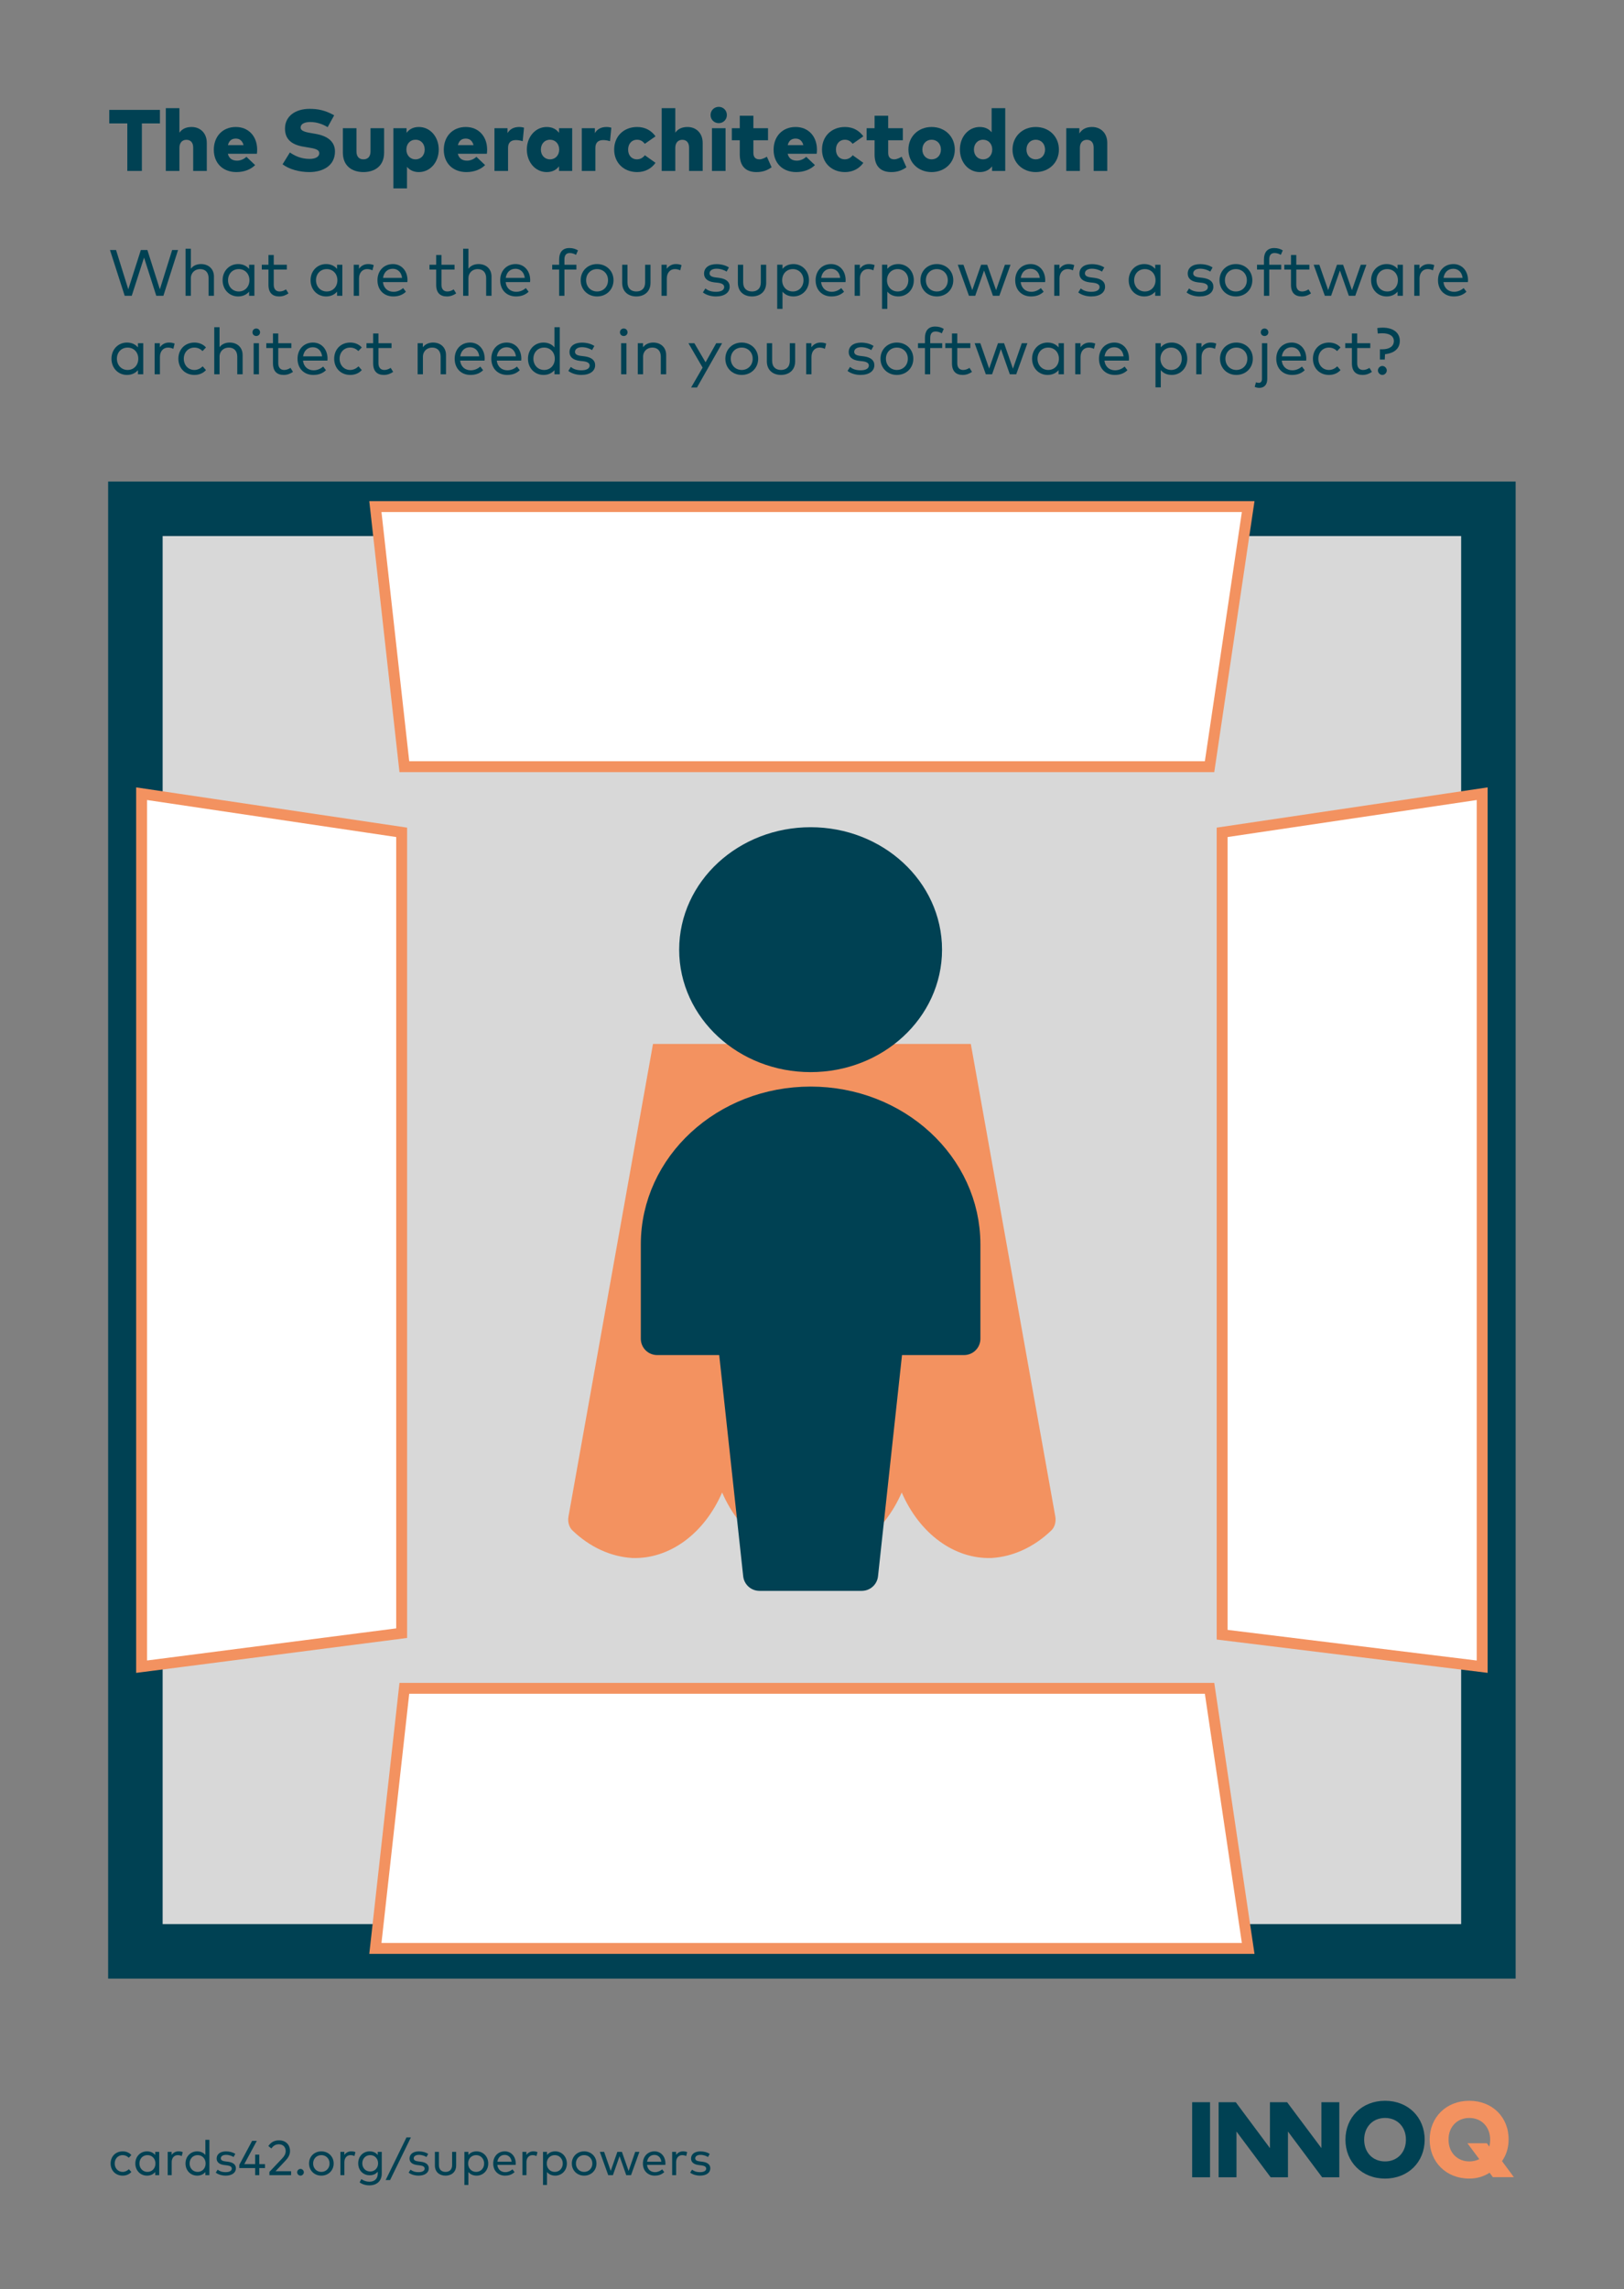 <?xml version="1.0" encoding="UTF-8" standalone="no"?><!DOCTYPE svg PUBLIC "-//W3C//DTD SVG 1.1//EN" "http://www.w3.org/Graphics/SVG/1.1/DTD/svg11.dtd"><svg width="100%" height="100%" viewBox="0 0 298 420" version="1.1" xmlns="http://www.w3.org/2000/svg" xmlns:xlink="http://www.w3.org/1999/xlink" xml:space="preserve" xmlns:serif="http://www.serif.com/" style="fill-rule:evenodd;clip-rule:evenodd;"><rect x="0" y="0" width="298" height="420" fill="#808080" stroke="none"/><g id="Ebene-1" serif:id="Ebene 1"><rect x="218.758" y="385.673" width="3.28" height="13.775" style="fill:#004153;"/><path d="M245.758,399.449l-0,-13.776l-3.28,0l-0,8.423l-6.298,-8.423l-3.148,0l-0,8.423l-6.271,-8.423l-3.149,0l-0,13.776l3.28,-0l-0,-8.397l6.271,8.397l3.175,-0l-0,-8.397l6.271,8.397l3.149,-0Z" style="fill:#004153;fill-rule:nonzero;"/><path d="M254.154,388.56c2.23,-0 3.831,1.627 3.831,3.988c-0,2.362 -1.601,3.988 -3.831,3.988c-2.257,0 -3.831,-1.626 -3.831,-3.988c0,-2.361 1.601,-3.988 3.831,-3.988m0,-3.149c-4.251,0 -7.268,3.044 -7.268,7.137c-0,4.093 3.017,7.137 7.268,7.137c4.251,0 7.268,-3.044 7.268,-7.137c0,-4.093 -3.017,-7.137 -7.268,-7.137" style="fill:#004153;fill-rule:nonzero;"/><path d="M269.609,388.56c2.23,-0 3.831,1.627 3.831,3.988c-0,0.446 -0.053,0.866 -0.158,1.26l-0.446,-0.604l-3.568,0l2.177,2.913c-0.524,0.262 -1.154,0.419 -1.81,0.419c-2.23,0 -3.831,-1.626 -3.831,-3.988c-0.026,-2.335 1.574,-3.988 3.805,-3.988m-0,-3.149c-4.251,0 -7.268,3.044 -7.268,7.137c-0,4.093 3.017,7.137 7.268,7.137c1.443,0 2.676,-0.394 3.726,-1.076l0.603,0.814l3.857,-0l-2.178,-2.939c0.761,-1.102 1.207,-2.388 1.207,-3.936c0.053,-4.093 -2.965,-7.137 -7.215,-7.137" style="fill:#f39260;fill-rule:nonzero;"/></g><g id="Ebene-11" serif:id="Ebene 1"><rect x="24.843" y="93.346" width="248.276" height="264.65" style="fill:#d8d8d8;stroke:#004153;stroke-width:10px;"/><g transform="matrix(1,0,0,1,148.819,65.906)"><g transform="matrix(16,0,0,16,-128.976,-34.544)"><path d="M0.594,-0.7l-0.581,0l-0,0.155l0.207,-0l0,0.545l0.167,-0l-0,-0.545l0.207,-0l-0,-0.155Z" style="fill:#004153;fill-rule:nonzero;"/></g><g transform="matrix(16,0,0,16,-119.272,-34.544)"><path d="M0.211,-0.72l-0.156,-0l0,0.72l0.156,-0l0,-0.264c0,-0.064 0.036,-0.093 0.08,-0.093c0.049,-0 0.078,0.032 0.078,0.09l-0,0.267l0.156,-0l-0,-0.322c-0,-0.113 -0.076,-0.182 -0.174,-0.182c-0.061,0 -0.109,0.021 -0.14,0.065l0,-0.281Z" style="fill:#004153;fill-rule:nonzero;"/></g><g transform="matrix(16,0,0,16,-110.048,-34.544)"><path d="M0.281,-0.504c-0.15,0 -0.252,0.107 -0.252,0.261c0,0.154 0.104,0.256 0.259,0.256c0.09,-0 0.164,-0.03 0.215,-0.08l-0.1,-0.095c-0.031,0.029 -0.071,0.044 -0.107,0.044c-0.055,-0 -0.093,-0.025 -0.106,-0.079l0.333,-0c0.002,-0.011 0.003,-0.033 0.003,-0.049c-0.001,-0.153 -0.1,-0.258 -0.245,-0.258Zm0,0.133c0.046,-0 0.076,0.026 0.089,0.075l-0.179,0c0.012,-0.049 0.041,-0.075 0.09,-0.075Z" style="fill:#004153;fill-rule:nonzero;"/></g><g transform="matrix(16,0,0,16,-97.576,-34.544)"><path d="M0.63,-0.638c-0.106,-0.059 -0.188,-0.074 -0.283,-0.074c-0.163,-0 -0.279,0.085 -0.281,0.221c-0.003,0.126 0.075,0.192 0.219,0.214l0.035,0.006c0.092,0.014 0.139,0.026 0.139,0.068c-0,0.043 -0.048,0.065 -0.112,0.065c-0.098,-0 -0.172,-0.037 -0.225,-0.074l-0.084,0.136c0.078,0.058 0.191,0.089 0.308,0.089c0.15,-0 0.293,-0.07 0.293,-0.236c0,-0.114 -0.085,-0.178 -0.221,-0.202l-0.029,-0.005c-0.078,-0.013 -0.144,-0.024 -0.144,-0.068c-0,-0.041 0.046,-0.063 0.11,-0.063c0.082,0 0.151,0.029 0.2,0.059l0.075,-0.136Z" style="fill:#004153;fill-rule:nonzero;"/></g><g transform="matrix(16,0,0,16,-86.736,-34.544)"><path d="M0.525,-0.49l-0.156,-0l0,0.266c0,0.063 -0.034,0.091 -0.081,0.091c-0.047,0 -0.08,-0.028 -0.08,-0.091l-0,-0.266l-0.156,-0l-0,0.28c-0,0.153 0.105,0.223 0.236,0.223c0.131,-0 0.237,-0.07 0.237,-0.223l-0,-0.28Z" style="fill:#004153;fill-rule:nonzero;"/></g><g transform="matrix(16,0,0,16,-77.512,-34.544)"><path d="M0.347,-0.504c-0.067,0 -0.112,0.028 -0.141,0.067l-0,-0.053l-0.151,-0l0,0.69l0.156,-0l-0,-0.247c0.029,0.035 0.072,0.06 0.136,0.06c0.131,-0 0.228,-0.114 0.228,-0.259c-0,-0.144 -0.097,-0.258 -0.228,-0.258Zm-0.038,0.146c0.063,-0 0.105,0.048 0.105,0.113c0,0.064 -0.042,0.112 -0.105,0.112c-0.062,0 -0.105,-0.047 -0.105,-0.112c0,-0.066 0.043,-0.113 0.105,-0.113Z" style="fill:#004153;fill-rule:nonzero;"/></g><g transform="matrix(16,0,0,16,-67.848,-34.544)"><path d="M0.281,-0.504c-0.15,0 -0.252,0.107 -0.252,0.261c0,0.154 0.104,0.256 0.259,0.256c0.09,-0 0.164,-0.03 0.215,-0.08l-0.1,-0.095c-0.031,0.029 -0.071,0.044 -0.107,0.044c-0.055,-0 -0.093,-0.025 -0.106,-0.079l0.333,-0c0.002,-0.011 0.003,-0.033 0.003,-0.049c-0.001,-0.153 -0.1,-0.258 -0.245,-0.258Zm0,0.133c0.046,-0 0.076,0.026 0.089,0.075l-0.179,0c0.012,-0.049 0.041,-0.075 0.09,-0.075Z" style="fill:#004153;fill-rule:nonzero;"/></g><g transform="matrix(16,0,0,16,-58.968,-34.544)"><path d="M0.339,-0.504c-0.06,0 -0.106,0.023 -0.134,0.07l-0,-0.056l-0.15,-0l0,0.49l0.156,-0l0,-0.265c0,-0.061 0.034,-0.089 0.09,-0.089c0.028,0 0.057,0.006 0.078,0.013l0.015,-0.155c-0.012,-0.004 -0.032,-0.008 -0.055,-0.008Z" style="fill:#004153;fill-rule:nonzero;"/></g><g transform="matrix(16,0,0,16,-52.608,-34.544)"><path d="M0.549,-0.49l-0.151,-0l0,0.053c-0.029,-0.039 -0.074,-0.067 -0.141,-0.067c-0.131,0 -0.228,0.114 -0.228,0.258c0,0.145 0.097,0.259 0.228,0.259c0.067,-0 0.112,-0.028 0.141,-0.066l0,0.053l0.151,-0l0,-0.49Zm-0.254,0.132c0.061,-0 0.105,0.047 0.105,0.113c-0,0.065 -0.044,0.112 -0.105,0.112c-0.063,0 -0.105,-0.048 -0.105,-0.112c-0,-0.065 0.042,-0.113 0.105,-0.113Z" style="fill:#004153;fill-rule:nonzero;"/></g><g transform="matrix(16,0,0,16,-42.944,-34.544)"><path d="M0.339,-0.504c-0.06,0 -0.106,0.023 -0.134,0.07l-0,-0.056l-0.15,-0l0,0.49l0.156,-0l0,-0.265c0,-0.061 0.034,-0.089 0.09,-0.089c0.028,0 0.057,0.006 0.078,0.013l0.015,-0.155c-0.012,-0.004 -0.032,-0.008 -0.055,-0.008Z" style="fill:#004153;fill-rule:nonzero;"/></g><g transform="matrix(16,0,0,16,-36.584,-34.544)"><path d="M0.293,-0.504c-0.156,0 -0.264,0.108 -0.264,0.259c0,0.15 0.108,0.258 0.264,0.258c0.091,-0 0.163,-0.04 0.21,-0.106l-0.122,-0.087c-0.024,0.031 -0.055,0.047 -0.092,0.047c-0.055,0 -0.1,-0.041 -0.1,-0.112c-0,-0.071 0.046,-0.113 0.101,-0.113c0.038,-0 0.066,0.015 0.09,0.047l0.123,-0.086c-0.047,-0.066 -0.119,-0.107 -0.21,-0.107Z" style="fill:#004153;fill-rule:nonzero;"/></g><g transform="matrix(16,0,0,16,-28.28,-34.544)"><path d="M0.211,-0.72l-0.156,-0l0,0.72l0.156,-0l0,-0.264c0,-0.064 0.036,-0.093 0.08,-0.093c0.049,-0 0.078,0.032 0.078,0.09l-0,0.267l0.156,-0l-0,-0.322c-0,-0.113 -0.076,-0.182 -0.174,-0.182c-0.061,0 -0.109,0.021 -0.14,0.065l0,-0.281Z" style="fill:#004153;fill-rule:nonzero;"/></g><g transform="matrix(16,0,0,16,-19.056,-34.544)"><path d="M0.211,-0.49l-0.156,-0l0,0.49l0.156,-0l0,-0.49Zm-0.078,-0.245c-0.053,-0 -0.094,0.041 -0.094,0.094c0,0.052 0.041,0.093 0.094,0.093c0.052,-0 0.093,-0.041 0.093,-0.093c-0,-0.053 -0.041,-0.094 -0.093,-0.094Z" style="fill:#004153;fill-rule:nonzero;"/></g><g transform="matrix(16,0,0,16,-14.8,-34.544)"><path d="M0.432,-0.49l-0.168,-0l0,-0.143l-0.156,-0l0,0.143l-0.091,-0l-0,0.138l0.091,-0l0,0.164c0,0.123 0.06,0.201 0.191,0.201c0.079,-0 0.128,-0.023 0.174,-0.055l-0.054,-0.121c-0.025,0.014 -0.056,0.03 -0.085,0.03c-0.04,0 -0.07,-0.019 -0.07,-0.075l0,-0.144l0.168,-0l-0,-0.138Z" style="fill:#004153;fill-rule:nonzero;"/></g><g transform="matrix(16,0,0,16,-7.328,-34.544)"><path d="M0.281,-0.504c-0.15,0 -0.252,0.107 -0.252,0.261c0,0.154 0.104,0.256 0.259,0.256c0.09,-0 0.164,-0.03 0.215,-0.08l-0.1,-0.095c-0.031,0.029 -0.071,0.044 -0.107,0.044c-0.055,-0 -0.093,-0.025 -0.106,-0.079l0.333,-0c0.002,-0.011 0.003,-0.033 0.003,-0.049c-0.001,-0.153 -0.1,-0.258 -0.245,-0.258Zm0,0.133c0.046,-0 0.076,0.026 0.089,0.075l-0.179,0c0.012,-0.049 0.041,-0.075 0.09,-0.075Z" style="fill:#004153;fill-rule:nonzero;"/></g><g transform="matrix(16,0,0,16,1.552,-34.544)"><path d="M0.293,-0.504c-0.156,0 -0.264,0.108 -0.264,0.259c0,0.15 0.108,0.258 0.264,0.258c0.091,-0 0.163,-0.04 0.21,-0.106l-0.122,-0.087c-0.024,0.031 -0.055,0.047 -0.092,0.047c-0.055,0 -0.1,-0.041 -0.1,-0.112c-0,-0.071 0.046,-0.113 0.101,-0.113c0.038,-0 0.066,0.015 0.09,0.047l0.123,-0.086c-0.047,-0.066 -0.119,-0.107 -0.21,-0.107Z" style="fill:#004153;fill-rule:nonzero;"/></g><g transform="matrix(16,0,0,16,9.936,-34.544)"><path d="M0.432,-0.49l-0.168,-0l0,-0.143l-0.156,-0l0,0.143l-0.091,-0l-0,0.138l0.091,-0l0,0.164c0,0.123 0.06,0.201 0.191,0.201c0.079,-0 0.128,-0.023 0.174,-0.055l-0.054,-0.121c-0.025,0.014 -0.056,0.03 -0.085,0.03c-0.04,0 -0.07,-0.019 -0.07,-0.075l0,-0.144l0.168,-0l-0,-0.138Z" style="fill:#004153;fill-rule:nonzero;"/></g><g transform="matrix(16,0,0,16,17.408,-34.544)"><path d="M0.295,-0.504c-0.153,0 -0.266,0.11 -0.266,0.259c0,0.148 0.113,0.258 0.266,0.258c0.154,-0 0.266,-0.11 0.266,-0.258c0,-0.149 -0.112,-0.259 -0.266,-0.259Zm-0,0.146c0.062,-0 0.107,0.046 0.107,0.113c-0,0.066 -0.045,0.112 -0.107,0.112c-0.061,0 -0.106,-0.046 -0.106,-0.112c-0,-0.067 0.045,-0.113 0.106,-0.113Z" style="fill:#004153;fill-rule:nonzero;"/></g><g transform="matrix(16,0,0,16,26.856,-34.544)"><path d="M0.257,-0.504c-0.131,0 -0.228,0.114 -0.228,0.258c0,0.145 0.097,0.259 0.228,0.259c0.067,-0 0.112,-0.028 0.141,-0.066l0,0.053l0.151,-0l-0,-0.72l-0.156,0l0,0.277c-0.029,-0.036 -0.073,-0.061 -0.136,-0.061Zm0.038,0.146c0.061,-0 0.105,0.047 0.105,0.112c-0,0.066 -0.044,0.113 -0.105,0.113c-0.063,0 -0.105,-0.048 -0.105,-0.112c-0,-0.065 0.042,-0.113 0.105,-0.113Z" style="fill:#004153;fill-rule:nonzero;"/></g><g transform="matrix(16,0,0,16,36.512,-34.544)"><path d="M0.295,-0.504c-0.153,0 -0.266,0.11 -0.266,0.259c0,0.148 0.113,0.258 0.266,0.258c0.154,-0 0.266,-0.11 0.266,-0.258c0,-0.149 -0.112,-0.259 -0.266,-0.259Zm-0,0.146c0.062,-0 0.107,0.046 0.107,0.113c-0,0.066 -0.045,0.112 -0.107,0.112c-0.061,0 -0.106,-0.046 -0.106,-0.112c-0,-0.067 0.045,-0.113 0.106,-0.113Z" style="fill:#004153;fill-rule:nonzero;"/></g><g transform="matrix(16,0,0,16,45.96,-34.544)"><path d="M0.351,-0.504c-0.066,0 -0.115,0.024 -0.146,0.075l-0,-0.061l-0.15,-0l0,0.49l0.156,-0l0,-0.264c0,-0.064 0.036,-0.093 0.08,-0.093c0.049,-0 0.078,0.032 0.078,0.09l-0,0.267l0.156,-0l-0,-0.322c-0,-0.113 -0.076,-0.182 -0.174,-0.182Z" style="fill:#004153;fill-rule:nonzero;"/></g><g transform="matrix(12,0,0,12,-128.976,-11.64)"><path d="M1.069,-0.7l-0.09,0l-0.188,0.601l-0.191,-0.601l-0.1,-0l-0.192,0.601l-0.187,-0.601l-0.093,0l0.225,0.7l0.108,0l0.188,-0.584l0.187,0.584l0.109,0l0.224,-0.7Z" style="fill:#004153;fill-rule:nonzero;"/></g><g transform="matrix(12,0,0,12,-115.812,-11.64)"><path d="M0.168,-0.72l-0.081,0l-0,0.72l0.081,-0l-0,-0.267c-0,-0.088 0.064,-0.141 0.141,-0.141c0.082,0 0.13,0.052 0.13,0.139l0,0.269l0.082,-0l-0,-0.295c-0,-0.114 -0.081,-0.19 -0.198,-0.19c-0.055,0 -0.116,0.018 -0.155,0.071l-0,-0.306Z" style="fill:#004153;fill-rule:nonzero;"/></g><g transform="matrix(12,0,0,12,-108.582,-11.64)"><path d="M0.537,-0.475l-0.081,0l-0,0.064c-0.038,-0.045 -0.093,-0.074 -0.168,-0.074c-0.134,0 -0.237,0.104 -0.237,0.247c-0,0.144 0.103,0.248 0.237,0.248c0.075,-0 0.13,-0.029 0.168,-0.073l-0,0.063l0.081,-0l0,-0.475Zm-0.239,0.067c0.096,-0 0.163,0.073 0.163,0.17c-0,0.098 -0.067,0.172 -0.163,0.172c-0.098,-0 -0.164,-0.077 -0.164,-0.172c-0,-0.094 0.064,-0.17 0.164,-0.17Z" style="fill:#004153;fill-rule:nonzero;"/></g><g transform="matrix(12,0,0,12,-101.094,-11.64)"><path d="M0.409,-0.475l-0.2,0l0,-0.149l-0.081,0l-0,0.149l-0.102,0l0,0.074l0.102,0l-0,0.234c-0,0.121 0.061,0.177 0.164,0.177c0.058,-0 0.106,-0.021 0.142,-0.047l-0.038,-0.061c-0.027,0.018 -0.062,0.032 -0.097,0.032c-0.052,-0 -0.09,-0.031 -0.09,-0.103l0,-0.232l0.2,0l-0,-0.074Z" style="fill:#004153;fill-rule:nonzero;"/></g><g transform="matrix(12,0,0,12,-92.442,-11.64)"><path d="M0.537,-0.475l-0.081,0l-0,0.064c-0.038,-0.045 -0.093,-0.074 -0.168,-0.074c-0.134,0 -0.237,0.104 -0.237,0.247c-0,0.144 0.103,0.248 0.237,0.248c0.075,-0 0.13,-0.029 0.168,-0.073l-0,0.063l0.081,-0l0,-0.475Zm-0.239,0.067c0.096,-0 0.163,0.073 0.163,0.17c-0,0.098 -0.067,0.172 -0.163,0.172c-0.098,-0 -0.164,-0.077 -0.164,-0.172c-0,-0.094 0.064,-0.17 0.164,-0.17Z" style="fill:#004153;fill-rule:nonzero;"/></g><g transform="matrix(12,0,0,12,-84.954,-11.64)"><path d="M0.306,-0.485c-0.057,0 -0.106,0.026 -0.139,0.072l-0,-0.062l-0.08,0l-0,0.475l0.081,-0l-0,-0.264c-0,-0.088 0.051,-0.144 0.123,-0.144c0.027,0 0.059,0.007 0.082,0.019l0.02,-0.08c-0.026,-0.011 -0.053,-0.016 -0.087,-0.016Z" style="fill:#004153;fill-rule:nonzero;"/></g><g transform="matrix(12,0,0,12,-80.166,-11.64)"><path d="M0.287,-0.485c-0.137,0 -0.236,0.101 -0.236,0.247c-0,0.149 0.099,0.248 0.241,0.248c0.07,-0 0.136,-0.017 0.194,-0.072l-0.043,-0.056c-0.04,0.035 -0.091,0.057 -0.146,0.057c-0.082,-0 -0.151,-0.049 -0.162,-0.148l0.373,0c0.001,-0.009 0.002,-0.02 0.002,-0.03c-0.001,-0.146 -0.094,-0.246 -0.223,-0.246Zm-0.002,0.072c0.077,0 0.132,0.054 0.142,0.139l-0.291,-0c0.012,-0.082 0.065,-0.139 0.149,-0.139Z" style="fill:#004153;fill-rule:nonzero;"/></g><g transform="matrix(12,0,0,12,-70.32,-11.64)"><path d="M0.409,-0.475l-0.2,0l0,-0.149l-0.081,0l-0,0.149l-0.102,0l0,0.074l0.102,0l-0,0.234c-0,0.121 0.061,0.177 0.164,0.177c0.058,-0 0.106,-0.021 0.142,-0.047l-0.038,-0.061c-0.027,0.018 -0.062,0.032 -0.097,0.032c-0.052,-0 -0.09,-0.031 -0.09,-0.103l0,-0.232l0.2,0l-0,-0.074Z" style="fill:#004153;fill-rule:nonzero;"/></g><g transform="matrix(12,0,0,12,-64.878,-11.64)"><path d="M0.168,-0.72l-0.081,0l-0,0.72l0.081,-0l-0,-0.267c-0,-0.088 0.064,-0.141 0.141,-0.141c0.082,0 0.13,0.052 0.13,0.139l0,0.269l0.082,-0l-0,-0.295c-0,-0.114 -0.081,-0.19 -0.198,-0.19c-0.055,0 -0.116,0.018 -0.155,0.071l-0,-0.306Z" style="fill:#004153;fill-rule:nonzero;"/></g><g transform="matrix(12,0,0,12,-57.648,-11.64)"><path d="M0.287,-0.485c-0.137,0 -0.236,0.101 -0.236,0.247c-0,0.149 0.099,0.248 0.241,0.248c0.07,-0 0.136,-0.017 0.194,-0.072l-0.043,-0.056c-0.04,0.035 -0.091,0.057 -0.146,0.057c-0.082,-0 -0.151,-0.049 -0.162,-0.148l0.373,0c0.001,-0.009 0.002,-0.02 0.002,-0.03c-0.001,-0.146 -0.094,-0.246 -0.223,-0.246Zm-0.002,0.072c0.077,0 0.132,0.054 0.142,0.139l-0.291,-0c0.012,-0.082 0.065,-0.139 0.149,-0.139Z" style="fill:#004153;fill-rule:nonzero;"/></g><g transform="matrix(12,0,0,12,-47.802,-11.64)"><path d="M0.396,-0.475l-0.183,0l0,-0.081c0,-0.062 0.025,-0.098 0.082,-0.098c0.035,0 0.07,0.013 0.095,0.028l0.03,-0.068c-0.034,-0.021 -0.077,-0.036 -0.131,-0.036c-0.112,0 -0.157,0.074 -0.157,0.174l-0,0.081l-0.106,0l0,0.074l0.106,0l-0,0.401l0.081,-0l0,-0.401l0.183,0l-0,-0.074Z" style="fill:#004153;fill-rule:nonzero;"/></g><g transform="matrix(12,0,0,12,-42.876,-11.64)"><path d="M0.301,-0.485c-0.144,0 -0.25,0.106 -0.25,0.247c-0,0.142 0.106,0.248 0.25,0.248c0.145,-0 0.252,-0.106 0.252,-0.248c-0,-0.141 -0.107,-0.247 -0.252,-0.247Zm0,0.077c0.096,-0 0.168,0.071 0.168,0.17c0,0.1 -0.072,0.172 -0.168,0.172c-0.095,-0 -0.167,-0.072 -0.167,-0.172c-0,-0.099 0.072,-0.17 0.167,-0.17Z" style="fill:#004153;fill-rule:nonzero;"/></g><g transform="matrix(12,0,0,12,-35.634,-11.64)"><path d="M0.515,-0.475l-0.082,0l0,0.269c0,0.097 -0.057,0.14 -0.135,0.14c-0.077,-0 -0.135,-0.043 -0.135,-0.14l0,-0.269l-0.081,0l-0,0.276c-0,0.144 0.102,0.209 0.216,0.209c0.114,-0 0.217,-0.065 0.217,-0.209l-0,-0.276Z" style="fill:#004153;fill-rule:nonzero;"/></g><g transform="matrix(12,0,0,12,-28.476,-11.64)"><path d="M0.306,-0.485c-0.057,0 -0.106,0.026 -0.139,0.072l-0,-0.062l-0.08,0l-0,0.475l0.081,-0l-0,-0.264c-0,-0.088 0.051,-0.144 0.123,-0.144c0.027,0 0.059,0.007 0.082,0.019l0.02,-0.08c-0.026,-0.011 -0.053,-0.016 -0.087,-0.016Z" style="fill:#004153;fill-rule:nonzero;"/></g><g transform="matrix(12,0,0,12,-20.37,-11.64)"><path d="M0.442,-0.433c-0.046,-0.031 -0.114,-0.051 -0.19,-0.051c-0.115,-0 -0.19,0.054 -0.19,0.145c-0,0.072 0.051,0.121 0.157,0.134l0.056,0.006c0.064,0.008 0.095,0.03 0.095,0.065c0,0.047 -0.048,0.073 -0.126,0.073c-0.08,-0 -0.127,-0.023 -0.162,-0.051l-0.038,0.061c0.062,0.047 0.141,0.061 0.199,0.061c0.13,-0 0.211,-0.058 0.211,-0.149c-0,-0.078 -0.059,-0.121 -0.16,-0.135l-0.056,-0.007c-0.057,-0.007 -0.092,-0.024 -0.092,-0.062c0,-0.043 0.042,-0.071 0.107,-0.071c0.063,0 0.124,0.024 0.154,0.044l0.035,-0.063Z" style="fill:#004153;fill-rule:nonzero;"/></g><g transform="matrix(12,0,0,12,-14.406,-11.64)"><path d="M0.515,-0.475l-0.082,0l0,0.269c0,0.097 -0.057,0.14 -0.135,0.14c-0.077,-0 -0.135,-0.043 -0.135,-0.14l0,-0.269l-0.081,0l-0,0.276c-0,0.144 0.102,0.209 0.216,0.209c0.114,-0 0.217,-0.065 0.217,-0.209l-0,-0.276Z" style="fill:#004153;fill-rule:nonzero;"/></g><g transform="matrix(12,0,0,12,-7.248,-11.64)"><path d="M0.336,-0.485c-0.076,0 -0.131,0.029 -0.168,0.073l-0,-0.063l-0.081,0l-0,0.675l0.081,-0l-0,-0.263c0.037,0.044 0.092,0.073 0.168,0.073c0.133,-0 0.237,-0.104 0.237,-0.247c-0,-0.144 -0.104,-0.248 -0.237,-0.248Zm-0.01,0.077c0.097,-0 0.163,0.076 0.163,0.17c0,0.095 -0.064,0.172 -0.163,0.172c-0.096,-0 -0.163,-0.074 -0.163,-0.172c-0,-0.097 0.067,-0.17 0.163,-0.17Z" style="fill:#004153;fill-rule:nonzero;"/></g><g transform="matrix(12,0,0,12,0.234,-11.64)"><path d="M0.287,-0.485c-0.137,0 -0.236,0.101 -0.236,0.247c-0,0.149 0.099,0.248 0.241,0.248c0.07,-0 0.136,-0.017 0.194,-0.072l-0.043,-0.056c-0.04,0.035 -0.091,0.057 -0.146,0.057c-0.082,-0 -0.151,-0.049 -0.162,-0.148l0.373,0c0.001,-0.009 0.002,-0.02 0.002,-0.03c-0.001,-0.146 -0.094,-0.246 -0.223,-0.246Zm-0.002,0.072c0.077,0 0.132,0.054 0.142,0.139l-0.291,-0c0.012,-0.082 0.065,-0.139 0.149,-0.139Z" style="fill:#004153;fill-rule:nonzero;"/></g><g transform="matrix(12,0,0,12,6.96,-11.64)"><path d="M0.306,-0.485c-0.057,0 -0.106,0.026 -0.139,0.072l-0,-0.062l-0.08,0l-0,0.475l0.081,-0l-0,-0.264c-0,-0.088 0.051,-0.144 0.123,-0.144c0.027,0 0.059,0.007 0.082,0.019l0.02,-0.08c-0.026,-0.011 -0.053,-0.016 -0.087,-0.016Z" style="fill:#004153;fill-rule:nonzero;"/></g><g transform="matrix(12,0,0,12,11.988,-11.64)"><path d="M0.336,-0.485c-0.076,0 -0.131,0.029 -0.168,0.073l-0,-0.063l-0.081,0l-0,0.675l0.081,-0l-0,-0.263c0.037,0.044 0.092,0.073 0.168,0.073c0.133,-0 0.237,-0.104 0.237,-0.247c-0,-0.144 -0.104,-0.248 -0.237,-0.248Zm-0.01,0.077c0.097,-0 0.163,0.076 0.163,0.17c0,0.095 -0.064,0.172 -0.163,0.172c-0.096,-0 -0.163,-0.074 -0.163,-0.172c-0,-0.097 0.067,-0.17 0.163,-0.17Z" style="fill:#004153;fill-rule:nonzero;"/></g><g transform="matrix(12,0,0,12,19.47,-11.64)"><path d="M0.301,-0.485c-0.144,0 -0.25,0.106 -0.25,0.247c-0,0.142 0.106,0.248 0.25,0.248c0.145,-0 0.252,-0.106 0.252,-0.248c-0,-0.141 -0.107,-0.247 -0.252,-0.247Zm0,0.077c0.096,-0 0.168,0.071 0.168,0.17c0,0.1 -0.072,0.172 -0.168,0.172c-0.095,-0 -0.167,-0.072 -0.167,-0.172c-0,-0.099 0.072,-0.17 0.167,-0.17Z" style="fill:#004153;fill-rule:nonzero;"/></g><g transform="matrix(12,0,0,12,26.676,-11.64)"><path d="M0.471,-0.475l-0.093,0l-0.135,0.388l-0.135,-0.388l-0.087,0l0.171,0.475l0.096,-0l0.135,-0.386l0.136,0.386l0.098,-0l0.171,-0.475l-0.086,0l-0.135,0.389l-0.136,-0.389Z" style="fill:#004153;fill-rule:nonzero;"/></g><g transform="matrix(12,0,0,12,36.858,-11.64)"><path d="M0.287,-0.485c-0.137,0 -0.236,0.101 -0.236,0.247c-0,0.149 0.099,0.248 0.241,0.248c0.07,-0 0.136,-0.017 0.194,-0.072l-0.043,-0.056c-0.04,0.035 -0.091,0.057 -0.146,0.057c-0.082,-0 -0.151,-0.049 -0.162,-0.148l0.373,0c0.001,-0.009 0.002,-0.02 0.002,-0.03c-0.001,-0.146 -0.094,-0.246 -0.223,-0.246Zm-0.002,0.072c0.077,0 0.132,0.054 0.142,0.139l-0.291,-0c0.012,-0.082 0.065,-0.139 0.149,-0.139Z" style="fill:#004153;fill-rule:nonzero;"/></g><g transform="matrix(12,0,0,12,43.584,-11.64)"><path d="M0.306,-0.485c-0.057,0 -0.106,0.026 -0.139,0.072l-0,-0.062l-0.08,0l-0,0.475l0.081,-0l-0,-0.264c-0,-0.088 0.051,-0.144 0.123,-0.144c0.027,0 0.059,0.007 0.082,0.019l0.02,-0.08c-0.026,-0.011 -0.053,-0.016 -0.087,-0.016Z" style="fill:#004153;fill-rule:nonzero;"/></g><g transform="matrix(12,0,0,12,48.51,-11.64)"><path d="M0.442,-0.433c-0.046,-0.031 -0.114,-0.051 -0.19,-0.051c-0.115,-0 -0.19,0.054 -0.19,0.145c-0,0.072 0.051,0.121 0.157,0.134l0.056,0.006c0.064,0.008 0.095,0.03 0.095,0.065c0,0.047 -0.048,0.073 -0.126,0.073c-0.08,-0 -0.127,-0.023 -0.162,-0.051l-0.038,0.061c0.062,0.047 0.141,0.061 0.199,0.061c0.13,-0 0.211,-0.058 0.211,-0.149c-0,-0.078 -0.059,-0.121 -0.16,-0.135l-0.056,-0.007c-0.057,-0.007 -0.092,-0.024 -0.092,-0.062c0,-0.043 0.042,-0.071 0.107,-0.071c0.063,0 0.124,0.024 0.154,0.044l0.035,-0.063Z" style="fill:#004153;fill-rule:nonzero;"/></g><g transform="matrix(12,0,0,12,57.684,-11.64)"><path d="M0.537,-0.475l-0.081,0l-0,0.064c-0.038,-0.045 -0.093,-0.074 -0.168,-0.074c-0.134,0 -0.237,0.104 -0.237,0.247c-0,0.144 0.103,0.248 0.237,0.248c0.075,-0 0.13,-0.029 0.168,-0.073l-0,0.063l0.081,-0l0,-0.475Zm-0.239,0.067c0.096,-0 0.163,0.073 0.163,0.17c-0,0.098 -0.067,0.172 -0.163,0.172c-0.098,-0 -0.164,-0.077 -0.164,-0.172c-0,-0.094 0.064,-0.17 0.164,-0.17Z" style="fill:#004153;fill-rule:nonzero;"/></g><g transform="matrix(12,0,0,12,68.382,-11.64)"><path d="M0.442,-0.433c-0.046,-0.031 -0.114,-0.051 -0.19,-0.051c-0.115,-0 -0.19,0.054 -0.19,0.145c-0,0.072 0.051,0.121 0.157,0.134l0.056,0.006c0.064,0.008 0.095,0.03 0.095,0.065c0,0.047 -0.048,0.073 -0.126,0.073c-0.08,-0 -0.127,-0.023 -0.162,-0.051l-0.038,0.061c0.062,0.047 0.141,0.061 0.199,0.061c0.13,-0 0.211,-0.058 0.211,-0.149c-0,-0.078 -0.059,-0.121 -0.16,-0.135l-0.056,-0.007c-0.057,-0.007 -0.092,-0.024 -0.092,-0.062c0,-0.043 0.042,-0.071 0.107,-0.071c0.063,0 0.124,0.024 0.154,0.044l0.035,-0.063Z" style="fill:#004153;fill-rule:nonzero;"/></g><g transform="matrix(12,0,0,12,74.346,-11.64)"><path d="M0.301,-0.485c-0.144,0 -0.25,0.106 -0.25,0.247c-0,0.142 0.106,0.248 0.25,0.248c0.145,-0 0.252,-0.106 0.252,-0.248c-0,-0.141 -0.107,-0.247 -0.252,-0.247Zm0,0.077c0.096,-0 0.168,0.071 0.168,0.17c0,0.1 -0.072,0.172 -0.168,0.172c-0.095,-0 -0.167,-0.072 -0.167,-0.172c-0,-0.099 0.072,-0.17 0.167,-0.17Z" style="fill:#004153;fill-rule:nonzero;"/></g><g transform="matrix(12,0,0,12,81.528,-11.64)"><path d="M0.396,-0.475l-0.183,0l0,-0.081c0,-0.062 0.025,-0.098 0.082,-0.098c0.035,0 0.07,0.013 0.095,0.028l0.03,-0.068c-0.034,-0.021 -0.077,-0.036 -0.131,-0.036c-0.112,0 -0.157,0.074 -0.157,0.174l-0,0.081l-0.106,0l0,0.074l0.106,0l-0,0.401l0.081,-0l0,-0.401l0.183,0l-0,-0.074Z" style="fill:#004153;fill-rule:nonzero;"/></g><g transform="matrix(12,0,0,12,86.538,-11.64)"><path d="M0.409,-0.475l-0.2,0l0,-0.149l-0.081,0l-0,0.149l-0.102,0l0,0.074l0.102,0l-0,0.234c-0,0.121 0.061,0.177 0.164,0.177c0.058,-0 0.106,-0.021 0.142,-0.047l-0.038,-0.061c-0.027,0.018 -0.062,0.032 -0.097,0.032c-0.052,-0 -0.09,-0.031 -0.09,-0.103l0,-0.232l0.2,0l-0,-0.074Z" style="fill:#004153;fill-rule:nonzero;"/></g><g transform="matrix(12,0,0,12,91.98,-11.64)"><path d="M0.471,-0.475l-0.093,0l-0.135,0.388l-0.135,-0.388l-0.087,0l0.171,0.475l0.096,-0l0.135,-0.386l0.136,0.386l0.098,-0l0.171,-0.475l-0.086,0l-0.135,0.389l-0.136,-0.389Z" style="fill:#004153;fill-rule:nonzero;"/></g><g transform="matrix(12,0,0,12,102.162,-11.64)"><path d="M0.537,-0.475l-0.081,0l-0,0.064c-0.038,-0.045 -0.093,-0.074 -0.168,-0.074c-0.134,0 -0.237,0.104 -0.237,0.247c-0,0.144 0.103,0.248 0.237,0.248c0.075,-0 0.13,-0.029 0.168,-0.073l-0,0.063l0.081,-0l0,-0.475Zm-0.239,0.067c0.096,-0 0.163,0.073 0.163,0.17c-0,0.098 -0.067,0.172 -0.163,0.172c-0.098,-0 -0.164,-0.077 -0.164,-0.172c-0,-0.094 0.064,-0.17 0.164,-0.17Z" style="fill:#004153;fill-rule:nonzero;"/></g><g transform="matrix(12,0,0,12,109.65,-11.64)"><path d="M0.306,-0.485c-0.057,0 -0.106,0.026 -0.139,0.072l-0,-0.062l-0.08,0l-0,0.475l0.081,-0l-0,-0.264c-0,-0.088 0.051,-0.144 0.123,-0.144c0.027,0 0.059,0.007 0.082,0.019l0.02,-0.08c-0.026,-0.011 -0.053,-0.016 -0.087,-0.016Z" style="fill:#004153;fill-rule:nonzero;"/></g><g transform="matrix(12,0,0,12,114.438,-11.64)"><path d="M0.287,-0.485c-0.137,0 -0.236,0.101 -0.236,0.247c-0,0.149 0.099,0.248 0.241,0.248c0.07,-0 0.136,-0.017 0.194,-0.072l-0.043,-0.056c-0.04,0.035 -0.091,0.057 -0.146,0.057c-0.082,-0 -0.151,-0.049 -0.162,-0.148l0.373,0c0.001,-0.009 0.002,-0.02 0.002,-0.03c-0.001,-0.146 -0.094,-0.246 -0.223,-0.246Zm-0.002,0.072c0.077,0 0.132,0.054 0.142,0.139l-0.291,-0c0.012,-0.082 0.065,-0.139 0.149,-0.139Z" style="fill:#004153;fill-rule:nonzero;"/></g><g transform="matrix(12,0,0,12,-128.976,2.76)"><path d="M0.537,-0.475l-0.081,0l-0,0.064c-0.038,-0.045 -0.093,-0.074 -0.168,-0.074c-0.134,0 -0.237,0.104 -0.237,0.247c-0,0.144 0.103,0.248 0.237,0.248c0.075,-0 0.13,-0.029 0.168,-0.073l-0,0.063l0.081,-0l0,-0.475Zm-0.239,0.067c0.096,-0 0.163,0.073 0.163,0.17c-0,0.098 -0.067,0.172 -0.163,0.172c-0.098,-0 -0.164,-0.077 -0.164,-0.172c-0,-0.094 0.064,-0.17 0.164,-0.17Z" style="fill:#004153;fill-rule:nonzero;"/></g><g transform="matrix(12,0,0,12,-121.488,2.76)"><path d="M0.306,-0.485c-0.057,0 -0.106,0.026 -0.139,0.072l-0,-0.062l-0.08,0l-0,0.475l0.081,-0l-0,-0.264c-0,-0.088 0.051,-0.144 0.123,-0.144c0.027,0 0.059,0.007 0.082,0.019l0.02,-0.08c-0.026,-0.011 -0.053,-0.016 -0.087,-0.016Z" style="fill:#004153;fill-rule:nonzero;"/></g><g transform="matrix(12,0,0,12,-116.7,2.76)"><path d="M0.297,-0.485c-0.147,0 -0.246,0.106 -0.246,0.247c-0,0.142 0.099,0.248 0.246,0.248c0.07,-0 0.133,-0.026 0.176,-0.074l-0.05,-0.057c-0.033,0.032 -0.078,0.055 -0.128,0.055c-0.092,-0 -0.161,-0.072 -0.161,-0.172c-0,-0.099 0.069,-0.17 0.161,-0.17c0.05,-0 0.091,0.019 0.126,0.053l0.052,-0.055c-0.042,-0.049 -0.106,-0.075 -0.176,-0.075Z" style="fill:#004153;fill-rule:nonzero;"/></g><g transform="matrix(12,0,0,12,-110.55,2.76)"><path d="M0.168,-0.72l-0.081,0l-0,0.72l0.081,-0l-0,-0.267c-0,-0.088 0.064,-0.141 0.141,-0.141c0.082,0 0.13,0.052 0.13,0.139l0,0.269l0.082,-0l-0,-0.295c-0,-0.114 -0.081,-0.19 -0.198,-0.19c-0.055,0 -0.116,0.018 -0.155,0.071l-0,-0.306Z" style="fill:#004153;fill-rule:nonzero;"/></g><g transform="matrix(12,0,0,12,-103.32,2.76)"><path d="M0.168,-0.475l-0.081,0l-0,0.475l0.081,-0l-0,-0.475Zm-0.041,-0.225c-0.033,-0 -0.058,0.025 -0.058,0.058c0,0.033 0.025,0.057 0.058,0.057c0.032,0 0.058,-0.024 0.058,-0.057c-0,-0.033 -0.026,-0.058 -0.058,-0.058Z" style="fill:#004153;fill-rule:nonzero;"/></g><g transform="matrix(12,0,0,12,-100.266,2.76)"><path d="M0.409,-0.475l-0.2,0l0,-0.149l-0.081,0l-0,0.149l-0.102,0l0,0.074l0.102,0l-0,0.234c-0,0.121 0.061,0.177 0.164,0.177c0.058,-0 0.106,-0.021 0.142,-0.047l-0.038,-0.061c-0.027,0.018 -0.062,0.032 -0.097,0.032c-0.052,-0 -0.09,-0.031 -0.09,-0.103l0,-0.232l0.2,0l-0,-0.074Z" style="fill:#004153;fill-rule:nonzero;"/></g><g transform="matrix(12,0,0,12,-94.836,2.76)"><path d="M0.287,-0.485c-0.137,0 -0.236,0.101 -0.236,0.247c-0,0.149 0.099,0.248 0.241,0.248c0.07,-0 0.136,-0.017 0.194,-0.072l-0.043,-0.056c-0.04,0.035 -0.091,0.057 -0.146,0.057c-0.082,-0 -0.151,-0.049 -0.162,-0.148l0.373,0c0.001,-0.009 0.002,-0.02 0.002,-0.03c-0.001,-0.146 -0.094,-0.246 -0.223,-0.246Zm-0.002,0.072c0.077,0 0.132,0.054 0.142,0.139l-0.291,-0c0.012,-0.082 0.065,-0.139 0.149,-0.139Z" style="fill:#004153;fill-rule:nonzero;"/></g><g transform="matrix(12,0,0,12,-88.11,2.76)"><path d="M0.297,-0.485c-0.147,0 -0.246,0.106 -0.246,0.247c-0,0.142 0.099,0.248 0.246,0.248c0.07,-0 0.133,-0.026 0.176,-0.074l-0.05,-0.057c-0.033,0.032 -0.078,0.055 -0.128,0.055c-0.092,-0 -0.161,-0.072 -0.161,-0.172c-0,-0.099 0.069,-0.17 0.161,-0.17c0.05,-0 0.091,0.019 0.126,0.053l0.052,-0.055c-0.042,-0.049 -0.106,-0.075 -0.176,-0.075Z" style="fill:#004153;fill-rule:nonzero;"/></g><g transform="matrix(12,0,0,12,-81.882,2.76)"><path d="M0.409,-0.475l-0.2,0l0,-0.149l-0.081,0l-0,0.149l-0.102,0l0,0.074l0.102,0l-0,0.234c-0,0.121 0.061,0.177 0.164,0.177c0.058,-0 0.106,-0.021 0.142,-0.047l-0.038,-0.061c-0.027,0.018 -0.062,0.032 -0.097,0.032c-0.052,-0 -0.09,-0.031 -0.09,-0.103l0,-0.232l0.2,0l-0,-0.074Z" style="fill:#004153;fill-rule:nonzero;"/></g><g transform="matrix(12,0,0,12,-73.23,2.76)"><path d="M0.323,-0.485c-0.055,0 -0.117,0.019 -0.156,0.072l0,-0.062l-0.08,0l-0,0.475l0.081,-0l-0,-0.266c-0,-0.089 0.064,-0.142 0.141,-0.142c0.082,0 0.13,0.052 0.13,0.139l0,0.269l0.082,-0l-0,-0.295c-0,-0.114 -0.081,-0.19 -0.198,-0.19Z" style="fill:#004153;fill-rule:nonzero;"/></g><g transform="matrix(12,0,0,12,-66,2.76)"><path d="M0.287,-0.485c-0.137,0 -0.236,0.101 -0.236,0.247c-0,0.149 0.099,0.248 0.241,0.248c0.07,-0 0.136,-0.017 0.194,-0.072l-0.043,-0.056c-0.04,0.035 -0.091,0.057 -0.146,0.057c-0.082,-0 -0.151,-0.049 -0.162,-0.148l0.373,0c0.001,-0.009 0.002,-0.02 0.002,-0.03c-0.001,-0.146 -0.094,-0.246 -0.223,-0.246Zm-0.002,0.072c0.077,0 0.132,0.054 0.142,0.139l-0.291,-0c0.012,-0.082 0.065,-0.139 0.149,-0.139Z" style="fill:#004153;fill-rule:nonzero;"/></g><g transform="matrix(12,0,0,12,-59.274,2.76)"><path d="M0.287,-0.485c-0.137,0 -0.236,0.101 -0.236,0.247c-0,0.149 0.099,0.248 0.241,0.248c0.07,-0 0.136,-0.017 0.194,-0.072l-0.043,-0.056c-0.04,0.035 -0.091,0.057 -0.146,0.057c-0.082,-0 -0.151,-0.049 -0.162,-0.148l0.373,0c0.001,-0.009 0.002,-0.02 0.002,-0.03c-0.001,-0.146 -0.094,-0.246 -0.223,-0.246Zm-0.002,0.072c0.077,0 0.132,0.054 0.142,0.139l-0.291,-0c0.012,-0.082 0.065,-0.139 0.149,-0.139Z" style="fill:#004153;fill-rule:nonzero;"/></g><g transform="matrix(12,0,0,12,-52.548,2.76)"><path d="M0.288,-0.485c-0.134,0 -0.237,0.104 -0.237,0.247c-0,0.144 0.103,0.248 0.237,0.248c0.075,-0 0.13,-0.029 0.168,-0.073l-0,0.063l0.081,-0l0,-0.72l-0.081,0l-0,0.309c-0.038,-0.045 -0.093,-0.074 -0.168,-0.074Zm0.01,0.077c0.096,-0 0.163,0.073 0.163,0.17c-0,0.098 -0.067,0.172 -0.163,0.172c-0.098,-0 -0.164,-0.077 -0.164,-0.172c-0,-0.094 0.064,-0.17 0.164,-0.17Z" style="fill:#004153;fill-rule:nonzero;"/></g><g transform="matrix(12,0,0,12,-45.06,2.76)"><path d="M0.442,-0.433c-0.046,-0.031 -0.114,-0.051 -0.19,-0.051c-0.115,-0 -0.19,0.054 -0.19,0.145c-0,0.072 0.051,0.121 0.157,0.134l0.056,0.006c0.064,0.008 0.095,0.03 0.095,0.065c0,0.047 -0.048,0.073 -0.126,0.073c-0.08,-0 -0.127,-0.023 -0.162,-0.051l-0.038,0.061c0.062,0.047 0.141,0.061 0.199,0.061c0.13,-0 0.211,-0.058 0.211,-0.149c-0,-0.078 -0.059,-0.121 -0.16,-0.135l-0.056,-0.007c-0.057,-0.007 -0.092,-0.024 -0.092,-0.062c0,-0.043 0.042,-0.071 0.107,-0.071c0.063,0 0.124,0.024 0.154,0.044l0.035,-0.063Z" style="fill:#004153;fill-rule:nonzero;"/></g><g transform="matrix(12,0,0,12,-35.886,2.76)"><path d="M0.168,-0.475l-0.081,0l-0,0.475l0.081,-0l-0,-0.475Zm-0.041,-0.225c-0.033,-0 -0.058,0.025 -0.058,0.058c0,0.033 0.025,0.057 0.058,0.057c0.032,0 0.058,-0.024 0.058,-0.057c-0,-0.033 -0.026,-0.058 -0.058,-0.058Z" style="fill:#004153;fill-rule:nonzero;"/></g><g transform="matrix(12,0,0,12,-32.832,2.76)"><path d="M0.323,-0.485c-0.055,0 -0.117,0.019 -0.156,0.072l0,-0.062l-0.08,0l-0,0.475l0.081,-0l-0,-0.266c-0,-0.089 0.064,-0.142 0.141,-0.142c0.082,0 0.13,0.052 0.13,0.139l0,0.269l0.082,-0l-0,-0.295c-0,-0.114 -0.081,-0.19 -0.198,-0.19Z" style="fill:#004153;fill-rule:nonzero;"/></g><g transform="matrix(12,0,0,12,-22.614,2.76)"><path d="M0.525,-0.475l-0.09,0l-0.163,0.292l-0.171,-0.292l-0.091,0l0.217,0.373l-0.176,0.304l0.09,0l0.384,-0.677Z" style="fill:#004153;fill-rule:nonzero;"/></g><g transform="matrix(12,0,0,12,-16.332,2.76)"><path d="M0.301,-0.485c-0.144,0 -0.25,0.106 -0.25,0.247c-0,0.142 0.106,0.248 0.25,0.248c0.145,-0 0.252,-0.106 0.252,-0.248c-0,-0.141 -0.107,-0.247 -0.252,-0.247Zm0,0.077c0.096,-0 0.168,0.071 0.168,0.17c0,0.1 -0.072,0.172 -0.168,0.172c-0.095,-0 -0.167,-0.072 -0.167,-0.172c-0,-0.099 0.072,-0.17 0.167,-0.17Z" style="fill:#004153;fill-rule:nonzero;"/></g><g transform="matrix(12,0,0,12,-9.09,2.76)"><path d="M0.515,-0.475l-0.082,0l0,0.269c0,0.097 -0.057,0.14 -0.135,0.14c-0.077,-0 -0.135,-0.043 -0.135,-0.14l0,-0.269l-0.081,0l-0,0.276c-0,0.144 0.102,0.209 0.216,0.209c0.114,-0 0.217,-0.065 0.217,-0.209l-0,-0.276Z" style="fill:#004153;fill-rule:nonzero;"/></g><g transform="matrix(12,0,0,12,-1.932,2.76)"><path d="M0.306,-0.485c-0.057,0 -0.106,0.026 -0.139,0.072l-0,-0.062l-0.08,0l-0,0.475l0.081,-0l-0,-0.264c-0,-0.088 0.051,-0.144 0.123,-0.144c0.027,0 0.059,0.007 0.082,0.019l0.02,-0.08c-0.026,-0.011 -0.053,-0.016 -0.087,-0.016Z" style="fill:#004153;fill-rule:nonzero;"/></g><g transform="matrix(12,0,0,12,6.174,2.76)"><path d="M0.442,-0.433c-0.046,-0.031 -0.114,-0.051 -0.19,-0.051c-0.115,-0 -0.19,0.054 -0.19,0.145c-0,0.072 0.051,0.121 0.157,0.134l0.056,0.006c0.064,0.008 0.095,0.03 0.095,0.065c0,0.047 -0.048,0.073 -0.126,0.073c-0.08,-0 -0.127,-0.023 -0.162,-0.051l-0.038,0.061c0.062,0.047 0.141,0.061 0.199,0.061c0.13,-0 0.211,-0.058 0.211,-0.149c-0,-0.078 -0.059,-0.121 -0.16,-0.135l-0.056,-0.007c-0.057,-0.007 -0.092,-0.024 -0.092,-0.062c0,-0.043 0.042,-0.071 0.107,-0.071c0.063,0 0.124,0.024 0.154,0.044l0.035,-0.063Z" style="fill:#004153;fill-rule:nonzero;"/></g><g transform="matrix(12,0,0,12,12.138,2.76)"><path d="M0.301,-0.485c-0.144,0 -0.25,0.106 -0.25,0.247c-0,0.142 0.106,0.248 0.25,0.248c0.145,-0 0.252,-0.106 0.252,-0.248c-0,-0.141 -0.107,-0.247 -0.252,-0.247Zm0,0.077c0.096,-0 0.168,0.071 0.168,0.17c0,0.1 -0.072,0.172 -0.168,0.172c-0.095,-0 -0.167,-0.072 -0.167,-0.172c-0,-0.099 0.072,-0.17 0.167,-0.17Z" style="fill:#004153;fill-rule:nonzero;"/></g><g transform="matrix(12,0,0,12,19.32,2.76)"><path d="M0.396,-0.475l-0.183,0l0,-0.081c0,-0.062 0.025,-0.098 0.082,-0.098c0.035,0 0.07,0.013 0.095,0.028l0.03,-0.068c-0.034,-0.021 -0.077,-0.036 -0.131,-0.036c-0.112,0 -0.157,0.074 -0.157,0.174l-0,0.081l-0.106,0l0,0.074l0.106,0l-0,0.401l0.081,-0l0,-0.401l0.183,0l-0,-0.074Z" style="fill:#004153;fill-rule:nonzero;"/></g><g transform="matrix(12,0,0,12,24.33,2.76)"><path d="M0.409,-0.475l-0.2,0l0,-0.149l-0.081,0l-0,0.149l-0.102,0l0,0.074l0.102,0l-0,0.234c-0,0.121 0.061,0.177 0.164,0.177c0.058,-0 0.106,-0.021 0.142,-0.047l-0.038,-0.061c-0.027,0.018 -0.062,0.032 -0.097,0.032c-0.052,-0 -0.09,-0.031 -0.09,-0.103l0,-0.232l0.2,0l-0,-0.074Z" style="fill:#004153;fill-rule:nonzero;"/></g><g transform="matrix(12,0,0,12,29.772,2.76)"><path d="M0.471,-0.475l-0.093,0l-0.135,0.388l-0.135,-0.388l-0.087,0l0.171,0.475l0.096,-0l0.135,-0.386l0.136,0.386l0.098,-0l0.171,-0.475l-0.086,0l-0.135,0.389l-0.136,-0.389Z" style="fill:#004153;fill-rule:nonzero;"/></g><g transform="matrix(12,0,0,12,39.954,2.76)"><path d="M0.537,-0.475l-0.081,0l-0,0.064c-0.038,-0.045 -0.093,-0.074 -0.168,-0.074c-0.134,0 -0.237,0.104 -0.237,0.247c-0,0.144 0.103,0.248 0.237,0.248c0.075,-0 0.13,-0.029 0.168,-0.073l-0,0.063l0.081,-0l0,-0.475Zm-0.239,0.067c0.096,-0 0.163,0.073 0.163,0.17c-0,0.098 -0.067,0.172 -0.163,0.172c-0.098,-0 -0.164,-0.077 -0.164,-0.172c-0,-0.094 0.064,-0.17 0.164,-0.17Z" style="fill:#004153;fill-rule:nonzero;"/></g><g transform="matrix(12,0,0,12,47.442,2.76)"><path d="M0.306,-0.485c-0.057,0 -0.106,0.026 -0.139,0.072l-0,-0.062l-0.08,0l-0,0.475l0.081,-0l-0,-0.264c-0,-0.088 0.051,-0.144 0.123,-0.144c0.027,0 0.059,0.007 0.082,0.019l0.02,-0.08c-0.026,-0.011 -0.053,-0.016 -0.087,-0.016Z" style="fill:#004153;fill-rule:nonzero;"/></g><g transform="matrix(12,0,0,12,52.23,2.76)"><path d="M0.287,-0.485c-0.137,0 -0.236,0.101 -0.236,0.247c-0,0.149 0.099,0.248 0.241,0.248c0.07,-0 0.136,-0.017 0.194,-0.072l-0.043,-0.056c-0.04,0.035 -0.091,0.057 -0.146,0.057c-0.082,-0 -0.151,-0.049 -0.162,-0.148l0.373,0c0.001,-0.009 0.002,-0.02 0.002,-0.03c-0.001,-0.146 -0.094,-0.246 -0.223,-0.246Zm-0.002,0.072c0.077,0 0.132,0.054 0.142,0.139l-0.291,-0c0.012,-0.082 0.065,-0.139 0.149,-0.139Z" style="fill:#004153;fill-rule:nonzero;"/></g><g transform="matrix(12,0,0,12,62.166,2.76)"><path d="M0.336,-0.485c-0.076,0 -0.131,0.029 -0.168,0.073l-0,-0.063l-0.081,0l-0,0.675l0.081,-0l-0,-0.263c0.037,0.044 0.092,0.073 0.168,0.073c0.133,-0 0.237,-0.104 0.237,-0.247c-0,-0.144 -0.104,-0.248 -0.237,-0.248Zm-0.01,0.077c0.097,-0 0.163,0.076 0.163,0.17c0,0.095 -0.064,0.172 -0.163,0.172c-0.096,-0 -0.163,-0.074 -0.163,-0.172c-0,-0.097 0.067,-0.17 0.163,-0.17Z" style="fill:#004153;fill-rule:nonzero;"/></g><g transform="matrix(12,0,0,12,69.648,2.76)"><path d="M0.306,-0.485c-0.057,0 -0.106,0.026 -0.139,0.072l-0,-0.062l-0.08,0l-0,0.475l0.081,-0l-0,-0.264c-0,-0.088 0.051,-0.144 0.123,-0.144c0.027,0 0.059,0.007 0.082,0.019l0.02,-0.08c-0.026,-0.011 -0.053,-0.016 -0.087,-0.016Z" style="fill:#004153;fill-rule:nonzero;"/></g><g transform="matrix(12,0,0,12,74.436,2.76)"><path d="M0.301,-0.485c-0.144,0 -0.25,0.106 -0.25,0.247c-0,0.142 0.106,0.248 0.25,0.248c0.145,-0 0.252,-0.106 0.252,-0.248c-0,-0.141 -0.107,-0.247 -0.252,-0.247Zm0,0.077c0.096,-0 0.168,0.071 0.168,0.17c0,0.1 -0.072,0.172 -0.168,0.172c-0.095,-0 -0.167,-0.072 -0.167,-0.172c-0,-0.099 0.072,-0.17 0.167,-0.17Z" style="fill:#004153;fill-rule:nonzero;"/></g><g transform="matrix(12,0,0,12,81.678,2.76)"><path d="M0.17,-0.475l-0.081,0l-0,0.545c-0,0.043 -0.02,0.061 -0.049,0.061c-0.015,0 -0.03,-0.004 -0.042,-0.009l-0.02,0.07c0.018,0.009 0.045,0.016 0.069,0.016c0.075,-0 0.123,-0.047 0.123,-0.134l0,-0.549Zm-0.041,-0.225c-0.033,-0 -0.058,0.025 -0.058,0.058c0,0.033 0.025,0.057 0.058,0.057c0.032,0 0.058,-0.024 0.058,-0.057c-0,-0.033 -0.026,-0.058 -0.058,-0.058Z" style="fill:#004153;fill-rule:nonzero;"/></g><g transform="matrix(12,0,0,12,84.762,2.76)"><path d="M0.287,-0.485c-0.137,0 -0.236,0.101 -0.236,0.247c-0,0.149 0.099,0.248 0.241,0.248c0.07,-0 0.136,-0.017 0.194,-0.072l-0.043,-0.056c-0.04,0.035 -0.091,0.057 -0.146,0.057c-0.082,-0 -0.151,-0.049 -0.162,-0.148l0.373,0c0.001,-0.009 0.002,-0.02 0.002,-0.03c-0.001,-0.146 -0.094,-0.246 -0.223,-0.246Zm-0.002,0.072c0.077,0 0.132,0.054 0.142,0.139l-0.291,-0c0.012,-0.082 0.065,-0.139 0.149,-0.139Z" style="fill:#004153;fill-rule:nonzero;"/></g><g transform="matrix(12,0,0,12,91.488,2.76)"><path d="M0.297,-0.485c-0.147,0 -0.246,0.106 -0.246,0.247c-0,0.142 0.099,0.248 0.246,0.248c0.07,-0 0.133,-0.026 0.176,-0.074l-0.05,-0.057c-0.033,0.032 -0.078,0.055 -0.128,0.055c-0.092,-0 -0.161,-0.072 -0.161,-0.172c-0,-0.099 0.069,-0.17 0.161,-0.17c0.05,-0 0.091,0.019 0.126,0.053l0.052,-0.055c-0.042,-0.049 -0.106,-0.075 -0.176,-0.075Z" style="fill:#004153;fill-rule:nonzero;"/></g><g transform="matrix(12,0,0,12,97.716,2.76)"><path d="M0.409,-0.475l-0.2,0l0,-0.149l-0.081,0l-0,0.149l-0.102,0l0,0.074l0.102,0l-0,0.234c-0,0.121 0.061,0.177 0.164,0.177c0.058,-0 0.106,-0.021 0.142,-0.047l-0.038,-0.061c-0.027,0.018 -0.062,0.032 -0.097,0.032c-0.052,-0 -0.09,-0.031 -0.09,-0.103l0,-0.232l0.2,0l-0,-0.074Z" style="fill:#004153;fill-rule:nonzero;"/></g><g transform="matrix(12,0,0,12,103.158,2.76)"><path d="M0.177,-0.225l0.004,-0.082c0.145,-0.016 0.226,-0.088 0.226,-0.205c0,-0.122 -0.099,-0.201 -0.262,-0.201c-0.026,0 -0.06,0.003 -0.082,0.006l0.007,0.084c0.019,-0.002 0.045,-0.004 0.071,-0.004c0.109,-0 0.175,0.044 0.175,0.118c0,0.08 -0.065,0.127 -0.178,0.127l-0.035,-0l0,0.157l0.074,0Zm-0.037,0.098c-0.036,0 -0.068,0.032 -0.068,0.068c-0,0.037 0.032,0.069 0.068,0.069c0.036,-0 0.068,-0.032 0.068,-0.069c-0,-0.036 -0.032,-0.068 -0.068,-0.068Z" style="fill:#004153;fill-rule:nonzero;"/></g></g><path d="M22.515,394.69c-1.323,0 -2.218,0.958 -2.218,2.227c0,1.27 0.895,2.228 2.218,2.228c0.635,-0 1.202,-0.234 1.589,-0.67l-0.455,-0.509c-0.297,0.288 -0.697,0.491 -1.152,0.491c-0.823,-0 -1.449,-0.644 -1.449,-1.54c0,-0.895 0.626,-1.534 1.449,-1.534c0.455,-0 0.819,0.175 1.134,0.481l0.473,-0.499c-0.383,-0.441 -0.954,-0.675 -1.589,-0.675Z" style="fill:#004153;fill-rule:nonzero;"/><path d="M29.216,394.78l-0.738,0l0,0.576c-0.337,-0.405 -0.837,-0.666 -1.507,-0.666c-1.202,0 -2.138,0.936 -2.138,2.227c0,1.292 0.936,2.228 2.138,2.228c0.67,-0 1.17,-0.261 1.507,-0.661l0,0.571l0.738,-0l-0,-4.275Zm-2.16,0.603c0.864,-0 1.467,0.661 1.467,1.534c0,0.878 -0.603,1.54 -1.467,1.54c-0.878,-0 -1.472,-0.689 -1.472,-1.54c0,-0.85 0.581,-1.534 1.472,-1.534Z" style="fill:#004153;fill-rule:nonzero;"/><path d="M32.748,394.69c-0.508,0 -0.954,0.234 -1.251,0.652l0,-0.562l-0.724,0l0,4.275l0.733,-0l0,-2.381c0,-0.787 0.459,-1.287 1.112,-1.287c0.243,0 0.531,0.059 0.733,0.167l0.18,-0.725c-0.229,-0.098 -0.477,-0.139 -0.783,-0.139Z" style="fill:#004153;fill-rule:nonzero;"/><path d="M36.178,394.69c-1.202,0 -2.138,0.936 -2.138,2.227c0,1.292 0.936,2.228 2.138,2.228c0.67,-0 1.17,-0.261 1.507,-0.661l0,0.571l0.738,-0l-0,-6.48l-0.738,0l0,2.781c-0.337,-0.405 -0.837,-0.666 -1.507,-0.666Zm0.085,0.693c0.864,-0 1.467,0.661 1.467,1.534c0,0.878 -0.603,1.54 -1.467,1.54c-0.878,-0 -1.472,-0.689 -1.472,-1.54c0,-0.85 0.581,-1.534 1.472,-1.534Z" style="fill:#004153;fill-rule:nonzero;"/><path d="M43.179,395.158c-0.413,-0.284 -1.03,-0.463 -1.705,-0.463c-1.04,-0 -1.719,0.494 -1.719,1.313c0,0.648 0.463,1.08 1.422,1.197l0.495,0.059c0.581,0.072 0.86,0.27 0.86,0.585c-0,0.423 -0.432,0.653 -1.135,0.653c-0.715,-0 -1.143,-0.207 -1.462,-0.455l-0.342,0.549c0.563,0.423 1.273,0.549 1.8,0.549c1.166,-0 1.894,-0.527 1.894,-1.341c0,-0.707 -0.535,-1.089 -1.444,-1.211l-0.495,-0.063c-0.518,-0.063 -0.828,-0.22 -0.828,-0.562c-0,-0.387 0.378,-0.635 0.963,-0.635c0.563,0 1.107,0.212 1.377,0.396l0.319,-0.571Z" style="fill:#004153;fill-rule:nonzero;"/><path d="M47.58,395.293l-0.76,0l0,1.742l-1.998,-0l2.304,-4.271l-0.864,0l-2.353,4.405l-0,0.585l2.911,0l0,1.301l0.76,-0l0,-1.301l1.049,0l-0,-0.719l-1.049,-0l0,-1.742Z" style="fill:#004153;fill-rule:nonzero;"/><path d="M49.79,394.159c0.302,-0.405 0.675,-0.765 1.377,-0.765c0.797,-0 1.256,0.535 1.256,1.237c-0,0.518 -0.252,0.941 -0.63,1.337l-2.358,2.489l-0,0.598l3.982,-0l-0,-0.724l-2.853,-0l1.809,-1.922c0.405,-0.428 0.846,-0.99 0.846,-1.773c-0,-1.13 -0.747,-1.971 -2.034,-1.971c-1.089,0 -1.647,0.612 -1.944,1.048l0.549,0.446Z" style="fill:#004153;fill-rule:nonzero;"/><path d="M55.141,397.912c-0.329,0 -0.617,0.283 -0.617,0.612c0,0.333 0.288,0.621 0.617,0.621c0.328,-0 0.611,-0.288 0.611,-0.621c0,-0.329 -0.283,-0.612 -0.611,-0.612Z" style="fill:#004153;fill-rule:nonzero;"/><path d="M58.966,394.69c-1.297,0 -2.259,0.958 -2.259,2.227c-0,1.27 0.962,2.228 2.259,2.228c1.296,-0 2.263,-0.958 2.263,-2.228c-0,-1.269 -0.967,-2.227 -2.263,-2.227Zm-0,0.693c0.855,-0 1.507,0.639 1.507,1.534c0,0.896 -0.652,1.54 -1.507,1.54c-0.86,-0 -1.508,-0.644 -1.508,-1.54c-0,-0.895 0.648,-1.534 1.508,-1.534Z" style="fill:#004153;fill-rule:nonzero;"/><path d="M64.437,394.69c-0.508,0 -0.954,0.234 -1.251,0.652l0,-0.562l-0.724,0l0,4.275l0.733,-0l0,-2.381c0,-0.787 0.459,-1.287 1.112,-1.287c0.243,0 0.531,0.059 0.733,0.167l0.18,-0.725c-0.229,-0.098 -0.477,-0.139 -0.783,-0.139Z" style="fill:#004153;fill-rule:nonzero;"/><path d="M67.844,394.69c-1.202,0 -2.115,0.891 -2.115,2.191c0,1.306 0.913,2.196 2.115,2.196c0.662,0 1.148,-0.256 1.472,-0.665l-0,0.377c-0,0.95 -0.617,1.468 -1.535,1.468c-0.554,-0 -1.062,-0.185 -1.472,-0.478l-0.319,0.595c0.436,0.35 1.125,0.553 1.791,0.553c1.35,-0 2.272,-0.787 2.272,-2.169l0,-3.978l-0.737,0l-0,0.581c-0.324,-0.41 -0.81,-0.671 -1.472,-0.671Zm0.086,0.693c0.85,-0 1.449,0.648 1.449,1.498c-0,0.855 -0.599,1.504 -1.449,1.504c-0.878,-0 -1.45,-0.671 -1.45,-1.504c0,-0.823 0.572,-1.498 1.45,-1.498Z" style="fill:#004153;fill-rule:nonzero;"/><path d="M75.4,392.125l-0.81,0l-3.821,7.83l0.81,-0l3.821,-7.83Z" style="fill:#004153;fill-rule:nonzero;"/><path d="M78.572,395.158c-0.414,-0.284 -1.03,-0.463 -1.705,-0.463c-1.04,-0 -1.719,0.494 -1.719,1.313c-0,0.648 0.463,1.08 1.421,1.197l0.496,0.059c0.58,0.072 0.859,0.27 0.859,0.585c0,0.423 -0.432,0.653 -1.134,0.653c-0.716,-0 -1.143,-0.207 -1.462,-0.455l-0.342,0.549c0.562,0.423 1.273,0.549 1.799,0.549c1.166,-0 1.895,-0.527 1.895,-1.341c-0,-0.707 -0.535,-1.089 -1.444,-1.211l-0.496,-0.063c-0.517,-0.063 -0.828,-0.22 -0.828,-0.562c0,-0.387 0.378,-0.635 0.964,-0.635c0.562,0 1.107,0.212 1.377,0.396l0.319,-0.571Z" style="fill:#004153;fill-rule:nonzero;"/><path d="M83.702,394.78l-0.738,0l0,2.417c0,0.873 -0.517,1.26 -1.21,1.26c-0.698,-0 -1.216,-0.387 -1.216,-1.26l0,-2.417l-0.737,0l-0,2.484c-0,1.292 0.922,1.881 1.953,1.881c1.021,-0 1.948,-0.589 1.948,-1.881l-0,-2.484Z" style="fill:#004153;fill-rule:nonzero;"/><path d="M87.455,394.69c-0.675,0 -1.175,0.261 -1.508,0.661l0,-0.571l-0.733,0l0,6.075l0.733,-0l0,-2.371c0.333,0.4 0.833,0.661 1.508,0.661c1.197,-0 2.137,-0.936 2.137,-2.227c0,-1.292 -0.94,-2.228 -2.137,-2.228Zm-0.085,0.693c0.873,-0 1.467,0.684 1.467,1.534c-0,0.851 -0.581,1.54 -1.467,1.54c-0.865,-0 -1.468,-0.662 -1.468,-1.54c0,-0.873 0.603,-1.534 1.468,-1.534Z" style="fill:#004153;fill-rule:nonzero;"/><path d="M92.626,394.69c-1.229,0 -2.124,0.913 -2.124,2.227c-0,1.332 0.899,2.228 2.169,2.228c0.63,-0 1.224,-0.153 1.754,-0.648l-0.391,-0.504c-0.364,0.315 -0.819,0.509 -1.318,0.509c-0.734,-0 -1.351,-0.437 -1.454,-1.324l3.361,0c0.005,-0.081 0.014,-0.18 0.014,-0.274c-0.009,-1.31 -0.846,-2.214 -2.011,-2.214Zm-0.014,0.652c0.693,0 1.184,0.486 1.274,1.243l-2.615,-0c0.112,-0.73 0.585,-1.243 1.341,-1.243Z" style="fill:#004153;fill-rule:nonzero;"/><path d="M97.845,394.69c-0.508,0 -0.954,0.234 -1.251,0.652l0,-0.562l-0.724,0l0,4.275l0.733,-0l0,-2.381c0,-0.787 0.459,-1.287 1.112,-1.287c0.243,0 0.531,0.059 0.733,0.167l0.18,-0.725c-0.229,-0.098 -0.477,-0.139 -0.783,-0.139Z" style="fill:#004153;fill-rule:nonzero;"/><path d="M101.882,394.69c-0.675,0 -1.175,0.261 -1.508,0.661l0,-0.571l-0.733,0l0,6.075l0.733,-0l0,-2.371c0.333,0.4 0.833,0.661 1.508,0.661c1.197,-0 2.137,-0.936 2.137,-2.227c0,-1.292 -0.94,-2.228 -2.137,-2.228Zm-0.085,0.693c0.873,-0 1.467,0.684 1.467,1.534c-0,0.851 -0.581,1.54 -1.467,1.54c-0.865,-0 -1.468,-0.662 -1.468,-1.54c0,-0.873 0.603,-1.534 1.468,-1.534Z" style="fill:#004153;fill-rule:nonzero;"/><path d="M107.188,394.69c-1.297,0 -2.259,0.958 -2.259,2.227c-0,1.27 0.962,2.228 2.259,2.228c1.296,-0 2.263,-0.958 2.263,-2.228c-0,-1.269 -0.967,-2.227 -2.263,-2.227Zm-0,0.693c0.855,-0 1.507,0.639 1.507,1.534c0,0.896 -0.652,1.54 -1.507,1.54c-0.86,-0 -1.508,-0.644 -1.508,-1.54c-0,-0.895 0.648,-1.534 1.508,-1.534Z" style="fill:#004153;fill-rule:nonzero;"/><path d="M114.118,394.78l-0.833,0l-1.219,3.496l-1.211,-3.496l-0.787,0l1.539,4.275l0.864,-0l1.219,-3.478l1.224,3.478l0.878,-0l1.539,-4.275l-0.77,0l-1.215,3.505l-1.228,-3.505Z" style="fill:#004153;fill-rule:nonzero;"/><path d="M120.094,394.69c-1.229,0 -2.124,0.913 -2.124,2.227c-0,1.332 0.899,2.228 2.169,2.228c0.63,-0 1.224,-0.153 1.754,-0.648l-0.391,-0.504c-0.364,0.315 -0.819,0.509 -1.318,0.509c-0.734,-0 -1.351,-0.437 -1.454,-1.324l3.361,0c0.005,-0.081 0.014,-0.18 0.014,-0.274c-0.009,-1.31 -0.846,-2.214 -2.011,-2.214Zm-0.014,0.652c0.693,0 1.184,0.486 1.274,1.243l-2.615,-0c0.112,-0.73 0.585,-1.243 1.341,-1.243Z" style="fill:#004153;fill-rule:nonzero;"/><path d="M125.313,394.69c-0.508,0 -0.954,0.234 -1.251,0.652l0,-0.562l-0.724,0l0,4.275l0.733,-0l0,-2.381c0,-0.787 0.459,-1.287 1.112,-1.287c0.243,0 0.531,0.059 0.733,0.167l0.18,-0.725c-0.229,-0.098 -0.477,-0.139 -0.783,-0.139Z" style="fill:#004153;fill-rule:nonzero;"/><path d="M130.232,395.158c-0.414,-0.284 -1.03,-0.463 -1.705,-0.463c-1.04,-0 -1.719,0.494 -1.719,1.313c-0,0.648 0.463,1.08 1.421,1.197l0.496,0.059c0.58,0.072 0.859,0.27 0.859,0.585c0,0.423 -0.432,0.653 -1.134,0.653c-0.716,-0 -1.143,-0.207 -1.462,-0.455l-0.342,0.549c0.562,0.423 1.273,0.549 1.799,0.549c1.166,-0 1.895,-0.527 1.895,-1.341c-0,-0.707 -0.535,-1.089 -1.444,-1.211l-0.496,-0.063c-0.517,-0.063 -0.828,-0.22 -0.828,-0.562c0,-0.387 0.378,-0.635 0.964,-0.635c0.562,0 1.107,0.212 1.377,0.396l0.319,-0.571Z" style="fill:#004153;fill-rule:nonzero;"/><g><path d="M119.824,191.521l58.32,0m0,0l15.506,86.727c0.171,0.979 -0.135,1.994 -0.778,2.571c-3.172,3.028 -6.981,4.775 -10.937,5.014c-6.814,0.217 -13.16,-4.413 -16.473,-12.018c-3.318,7.603 -9.663,12.231 -16.478,12.018c-6.815,0.216 -13.162,-4.413 -16.477,-12.018c-3.316,7.605 -9.662,12.234 -16.478,12.018c-3.957,-0.239 -7.768,-1.985 -10.941,-5.014c-0.642,-0.577 -0.949,-1.592 -0.777,-2.571l15.513,-86.727" style="fill:#f39260;fill-rule:nonzero;"/><path d="M148.744,154.761c11.663,0 21.118,8.716 21.118,19.466c0,10.752 -9.455,19.466 -21.118,19.466c-11.663,0 -21.118,-8.714 -21.118,-19.466c-0,-10.75 9.455,-19.466 21.118,-19.466Zm0,47.584c-15.551,-0 -28.157,11.62 -28.157,25.955l-0,17.303l14.078,-0l4.693,43.258l18.772,-0l4.693,-43.258l14.078,-0l0,-17.303c0,-14.335 -12.606,-25.955 -28.157,-25.955Z" style="fill:#004153;fill-rule:nonzero;stroke:#004153;stroke-width:6px;stroke-linecap:round;stroke-linejoin:round;"/></g><path d="M195.874,236.727" style="fill:#989799;fill-rule:nonzero;stroke:#1d1d1b;stroke-width:1px;"/><path d="M25.984,145.613l0,160.158l47.717,-6.149l-0,-146.922l-47.717,-7.087Z" style="fill:#fff;fill-rule:nonzero;stroke:#f39260;stroke-width:2px;"/><path d="M271.976,145.613l0,160.158l-47.716,-5.865l-0,-147.206l47.716,-7.087Z" style="fill:#fff;fill-rule:nonzero;stroke:#f39260;stroke-width:2px;"/><path d="M229.038,92.939l-160.157,0l5.315,47.717l147.755,-0l7.087,-47.717Z" style="fill:#fff;fill-rule:nonzero;stroke:#f39260;stroke-width:2px;"/><path d="M229.038,357.457l-160.157,-0l5.315,-47.717l147.755,0l7.087,47.717Z" style="fill:#fff;fill-rule:nonzero;stroke:#f39260;stroke-width:2px;"/></g></svg>